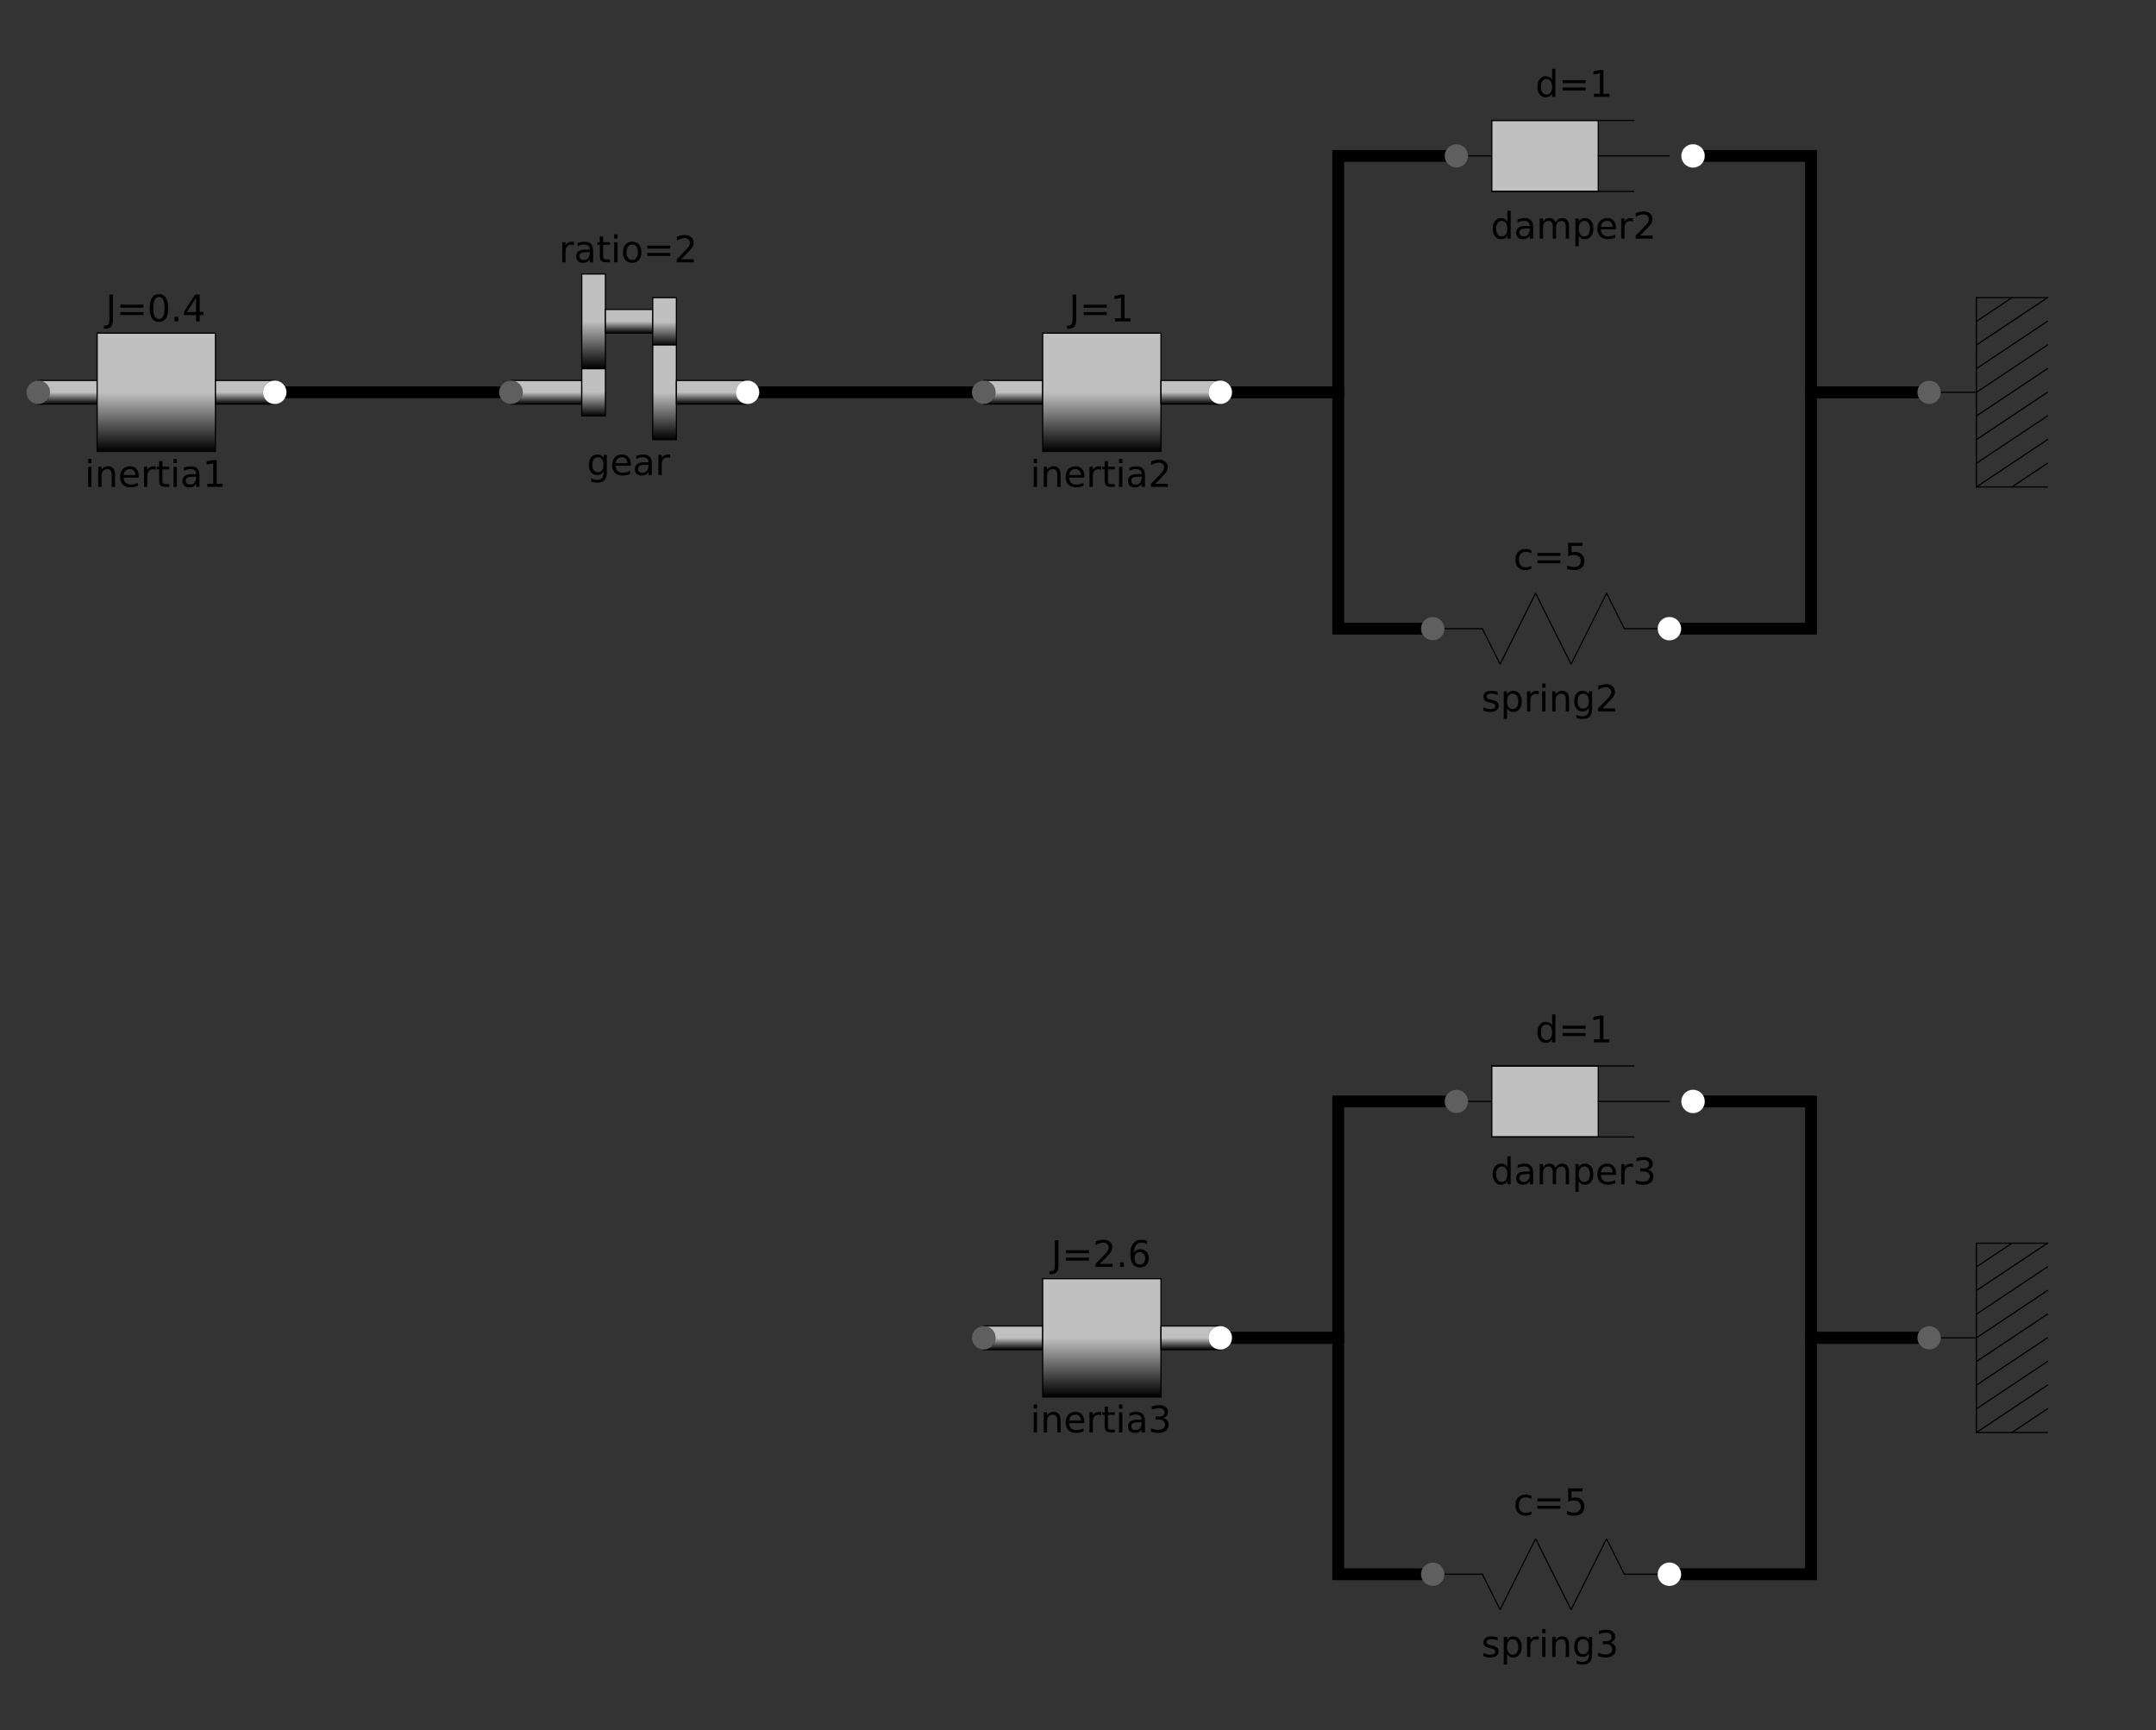 <?xml version="1.0" encoding="UTF-8"?>
<svg xmlns="http://www.w3.org/2000/svg" xmlns:xlink="http://www.w3.org/1999/xlink" width="821.952pt" height="659.583pt" viewBox="0 0 821.952 659.583" version="1.1">
<rect x="0" y="0" width="821.952" height="659.583" fill="#333333" stroke="none"/>
<defs>
<g>
<symbol overflow="visible" id="glyph0-0">
<path style="stroke:none;" d="M 0.703 2.469 L 0.703 -9.875 L 7.703 -9.875 L 7.703 2.469 Z M 1.484 1.703 L 6.922 1.703 L 6.922 -9.078 L 1.484 -9.078 Z M 1.484 1.703 "/>
</symbol>
<symbol overflow="visible" id="glyph0-1">
<path style="stroke:none;" d="M 6.359 -6.5 L 6.359 -10.641 L 7.609 -10.641 L 7.609 0 L 6.359 0 L 6.359 -1.156 C 6.098 -0.695 5.766 -0.352 5.359 -0.125 C 4.953 0.094 4.469 0.203 3.906 0.203 C 2.977 0.203 2.223 -0.164 1.641 -0.906 C 1.055 -1.645 0.766 -2.617 0.766 -3.828 C 0.766 -5.023 1.055 -5.992 1.641 -6.734 C 2.223 -7.473 2.977 -7.844 3.906 -7.844 C 4.469 -7.844 4.953 -7.727 5.359 -7.5 C 5.766 -7.281 6.098 -6.945 6.359 -6.5 Z M 2.078 -3.828 C 2.078 -2.898 2.266 -2.172 2.641 -1.641 C 3.023 -1.117 3.551 -0.859 4.219 -0.859 C 4.875 -0.859 5.395 -1.117 5.781 -1.641 C 6.164 -2.172 6.359 -2.898 6.359 -3.828 C 6.359 -4.742 6.164 -5.461 5.781 -5.984 C 5.395 -6.516 4.875 -6.781 4.219 -6.781 C 3.551 -6.781 3.023 -6.516 2.641 -5.984 C 2.266 -5.461 2.078 -4.742 2.078 -3.828 Z M 2.078 -3.828 "/>
</symbol>
<symbol overflow="visible" id="glyph0-2">
<path style="stroke:none;" d="M 4.797 -3.844 C 3.785 -3.844 3.082 -3.727 2.688 -3.5 C 2.289 -3.27 2.094 -2.875 2.094 -2.312 C 2.094 -1.863 2.238 -1.508 2.531 -1.25 C 2.832 -0.988 3.234 -0.859 3.734 -0.859 C 4.43 -0.859 4.988 -1.102 5.406 -1.594 C 5.832 -2.094 6.047 -2.75 6.047 -3.562 L 6.047 -3.844 Z M 7.312 -4.375 L 7.312 0 L 6.047 0 L 6.047 -1.156 C 5.766 -0.695 5.406 -0.352 4.969 -0.125 C 4.539 0.094 4.02 0.203 3.406 0.203 C 2.625 0.203 2 -0.016 1.531 -0.453 C 1.07 -0.898 0.844 -1.492 0.844 -2.234 C 0.844 -3.086 1.129 -3.734 1.703 -4.172 C 2.285 -4.609 3.145 -4.828 4.281 -4.828 L 6.047 -4.828 L 6.047 -4.953 C 6.047 -5.535 5.852 -5.984 5.469 -6.297 C 5.094 -6.617 4.562 -6.781 3.875 -6.781 C 3.438 -6.781 3.008 -6.723 2.594 -6.609 C 2.176 -6.504 1.781 -6.348 1.406 -6.141 L 1.406 -7.312 C 1.863 -7.488 2.305 -7.617 2.734 -7.703 C 3.172 -7.797 3.594 -7.844 4 -7.844 C 5.113 -7.844 5.941 -7.555 6.484 -6.984 C 7.035 -6.41 7.312 -5.539 7.312 -4.375 Z M 7.312 -4.375 "/>
</symbol>
<symbol overflow="visible" id="glyph0-3">
<path style="stroke:none;" d="M 7.281 -6.188 C 7.594 -6.75 7.969 -7.164 8.406 -7.438 C 8.844 -7.707 9.359 -7.844 9.953 -7.844 C 10.754 -7.844 11.367 -7.562 11.797 -7 C 12.234 -6.445 12.453 -5.656 12.453 -4.625 L 12.453 0 L 11.188 0 L 11.188 -4.578 C 11.188 -5.316 11.055 -5.863 10.797 -6.219 C 10.535 -6.57 10.141 -6.75 9.609 -6.75 C 8.953 -6.75 8.438 -6.531 8.062 -6.094 C 7.688 -5.664 7.5 -5.078 7.5 -4.328 L 7.5 0 L 6.234 0 L 6.234 -4.578 C 6.234 -5.316 6.102 -5.863 5.844 -6.219 C 5.582 -6.57 5.18 -6.75 4.641 -6.75 C 3.992 -6.75 3.477 -6.531 3.094 -6.094 C 2.719 -5.656 2.531 -5.066 2.531 -4.328 L 2.531 0 L 1.266 0 L 1.266 -7.656 L 2.531 -7.656 L 2.531 -6.469 C 2.82 -6.938 3.164 -7.281 3.562 -7.5 C 3.969 -7.727 4.445 -7.844 5 -7.844 C 5.551 -7.844 6.02 -7.703 6.406 -7.422 C 6.801 -7.141 7.094 -6.727 7.281 -6.188 Z M 7.281 -6.188 "/>
</symbol>
<symbol overflow="visible" id="glyph0-4">
<path style="stroke:none;" d="M 2.531 -1.156 L 2.531 2.906 L 1.266 2.906 L 1.266 -7.656 L 2.531 -7.656 L 2.531 -6.5 C 2.801 -6.945 3.133 -7.281 3.531 -7.5 C 3.938 -7.727 4.422 -7.844 4.984 -7.844 C 5.91 -7.844 6.664 -7.473 7.25 -6.734 C 7.832 -5.992 8.125 -5.023 8.125 -3.828 C 8.125 -2.617 7.832 -1.645 7.25 -0.906 C 6.664 -0.164 5.91 0.203 4.984 0.203 C 4.422 0.203 3.938 0.094 3.531 -0.125 C 3.133 -0.352 2.801 -0.695 2.531 -1.156 Z M 6.812 -3.828 C 6.812 -4.742 6.617 -5.461 6.234 -5.984 C 5.859 -6.516 5.336 -6.781 4.672 -6.781 C 4.004 -6.781 3.477 -6.516 3.094 -5.984 C 2.719 -5.461 2.531 -4.742 2.531 -3.828 C 2.531 -2.898 2.719 -2.172 3.094 -1.641 C 3.477 -1.117 4.004 -0.859 4.672 -0.859 C 5.336 -0.859 5.859 -1.117 6.234 -1.641 C 6.617 -2.172 6.812 -2.898 6.812 -3.828 Z M 6.812 -3.828 "/>
</symbol>
<symbol overflow="visible" id="glyph0-5">
<path style="stroke:none;" d="M 7.875 -4.141 L 7.875 -3.531 L 2.078 -3.531 C 2.141 -2.664 2.398 -2.004 2.859 -1.547 C 3.328 -1.098 3.977 -0.875 4.812 -0.875 C 5.301 -0.875 5.77 -0.93 6.219 -1.047 C 6.676 -1.16 7.129 -1.336 7.578 -1.578 L 7.578 -0.391 C 7.117 -0.203 6.648 -0.055 6.172 0.047 C 5.703 0.148 5.227 0.203 4.75 0.203 C 3.52 0.203 2.547 -0.148 1.828 -0.859 C 1.117 -1.578 0.766 -2.539 0.766 -3.75 C 0.766 -5.008 1.102 -6.004 1.781 -6.734 C 2.457 -7.473 3.375 -7.844 4.531 -7.844 C 5.562 -7.844 6.375 -7.508 6.969 -6.844 C 7.57 -6.188 7.875 -5.285 7.875 -4.141 Z M 6.609 -4.516 C 6.598 -5.203 6.406 -5.75 6.031 -6.156 C 5.656 -6.57 5.16 -6.781 4.547 -6.781 C 3.836 -6.781 3.27 -6.578 2.844 -6.172 C 2.426 -5.773 2.188 -5.219 2.125 -4.5 Z M 6.609 -4.516 "/>
</symbol>
<symbol overflow="visible" id="glyph0-6">
<path style="stroke:none;" d="M 5.75 -6.484 C 5.613 -6.566 5.461 -6.625 5.297 -6.656 C 5.129 -6.695 4.945 -6.719 4.75 -6.719 C 4.031 -6.719 3.477 -6.484 3.094 -6.016 C 2.719 -5.555 2.531 -4.895 2.531 -4.031 L 2.531 0 L 1.266 0 L 1.266 -7.656 L 2.531 -7.656 L 2.531 -6.469 C 2.801 -6.938 3.145 -7.281 3.562 -7.5 C 3.988 -7.727 4.504 -7.844 5.109 -7.844 C 5.203 -7.844 5.301 -7.836 5.406 -7.828 C 5.508 -7.816 5.625 -7.797 5.75 -7.766 Z M 5.75 -6.484 "/>
</symbol>
<symbol overflow="visible" id="glyph0-7">
<path style="stroke:none;" d="M 2.688 -1.156 L 7.5 -1.156 L 7.5 0 L 1.031 0 L 1.031 -1.156 C 1.551 -1.695 2.266 -2.426 3.172 -3.344 C 4.078 -4.258 4.645 -4.848 4.875 -5.109 C 5.312 -5.609 5.617 -6.031 5.797 -6.375 C 5.973 -6.719 6.062 -7.055 6.062 -7.391 C 6.062 -7.93 5.867 -8.375 5.484 -8.719 C 5.109 -9.062 4.613 -9.234 4 -9.234 C 3.57 -9.234 3.117 -9.156 2.641 -9 C 2.16 -8.852 1.645 -8.625 1.094 -8.312 L 1.094 -9.719 C 1.645 -9.938 2.16 -10.102 2.641 -10.219 C 3.129 -10.332 3.578 -10.391 3.984 -10.391 C 5.035 -10.391 5.875 -10.125 6.5 -9.594 C 7.133 -9.07 7.453 -8.367 7.453 -7.484 C 7.453 -7.055 7.375 -6.656 7.219 -6.281 C 7.062 -5.906 6.773 -5.461 6.359 -4.953 C 6.242 -4.828 5.879 -4.445 5.266 -3.812 C 4.66 -3.176 3.801 -2.289 2.688 -1.156 Z M 2.688 -1.156 "/>
</symbol>
<symbol overflow="visible" id="glyph0-8">
<path style="stroke:none;" d="M 1.484 -6.359 L 10.25 -6.359 L 10.25 -5.203 L 1.484 -5.203 Z M 1.484 -3.562 L 10.25 -3.562 L 10.25 -2.406 L 1.484 -2.406 Z M 1.484 -3.562 "/>
</symbol>
<symbol overflow="visible" id="glyph0-9">
<path style="stroke:none;" d="M 1.734 -1.156 L 4 -1.156 L 4 -8.953 L 1.531 -8.453 L 1.531 -9.719 L 3.984 -10.203 L 5.359 -10.203 L 5.359 -1.156 L 7.609 -1.156 L 7.609 0 L 1.734 0 Z M 1.734 -1.156 "/>
</symbol>
<symbol overflow="visible" id="glyph0-10">
<path style="stroke:none;" d="M 6.203 -7.438 L 6.203 -6.234 C 5.848 -6.422 5.477 -6.555 5.094 -6.641 C 4.707 -6.734 4.312 -6.781 3.906 -6.781 C 3.281 -6.781 2.812 -6.688 2.5 -6.5 C 2.188 -6.312 2.031 -6.023 2.031 -5.641 C 2.031 -5.348 2.141 -5.117 2.359 -4.953 C 2.586 -4.785 3.039 -4.629 3.719 -4.484 L 4.141 -4.375 C 5.035 -4.188 5.672 -3.914 6.047 -3.562 C 6.422 -3.219 6.609 -2.734 6.609 -2.109 C 6.609 -1.398 6.328 -0.836 5.766 -0.422 C 5.203 -0.004 4.43 0.203 3.453 0.203 C 3.035 0.203 2.602 0.16 2.156 0.078 C 1.719 -0.004 1.254 -0.125 0.766 -0.281 L 0.766 -1.578 C 1.223 -1.336 1.676 -1.156 2.125 -1.031 C 2.582 -0.914 3.031 -0.859 3.469 -0.859 C 4.062 -0.859 4.516 -0.957 4.828 -1.156 C 5.148 -1.363 5.312 -1.648 5.312 -2.016 C 5.312 -2.359 5.195 -2.617 4.969 -2.797 C 4.738 -2.984 4.234 -3.16 3.453 -3.328 L 3.016 -3.438 C 2.242 -3.594 1.68 -3.844 1.328 -4.188 C 0.984 -4.531 0.812 -4.992 0.812 -5.578 C 0.812 -6.305 1.066 -6.863 1.578 -7.25 C 2.086 -7.645 2.812 -7.844 3.75 -7.844 C 4.219 -7.844 4.656 -7.805 5.062 -7.734 C 5.477 -7.672 5.859 -7.57 6.203 -7.438 Z M 6.203 -7.438 "/>
</symbol>
<symbol overflow="visible" id="glyph0-11">
<path style="stroke:none;" d="M 1.312 -7.656 L 2.578 -7.656 L 2.578 0 L 1.312 0 Z M 1.312 -10.641 L 2.578 -10.641 L 2.578 -9.047 L 1.312 -9.047 Z M 1.312 -10.641 "/>
</symbol>
<symbol overflow="visible" id="glyph0-12">
<path style="stroke:none;" d="M 7.688 -4.625 L 7.688 0 L 6.422 0 L 6.422 -4.578 C 6.422 -5.305 6.281 -5.848 6 -6.203 C 5.719 -6.566 5.297 -6.75 4.734 -6.75 C 4.055 -6.75 3.52 -6.531 3.125 -6.094 C 2.727 -5.664 2.531 -5.078 2.531 -4.328 L 2.531 0 L 1.266 0 L 1.266 -7.656 L 2.531 -7.656 L 2.531 -6.469 C 2.832 -6.926 3.188 -7.27 3.594 -7.5 C 4.008 -7.727 4.484 -7.844 5.016 -7.844 C 5.891 -7.844 6.551 -7.566 7 -7.016 C 7.457 -6.473 7.688 -5.676 7.688 -4.625 Z M 7.688 -4.625 "/>
</symbol>
<symbol overflow="visible" id="glyph0-13">
<path style="stroke:none;" d="M 6.359 -3.922 C 6.359 -4.828 6.172 -5.531 5.797 -6.031 C 5.422 -6.531 4.895 -6.781 4.219 -6.781 C 3.539 -6.781 3.016 -6.531 2.641 -6.031 C 2.266 -5.531 2.078 -4.828 2.078 -3.922 C 2.078 -3.016 2.266 -2.305 2.641 -1.797 C 3.016 -1.297 3.539 -1.047 4.219 -1.047 C 4.895 -1.047 5.422 -1.297 5.797 -1.797 C 6.172 -2.305 6.359 -3.016 6.359 -3.922 Z M 7.609 -0.953 C 7.609 0.348 7.316 1.316 6.734 1.953 C 6.16 2.586 5.281 2.906 4.094 2.906 C 3.645 2.906 3.223 2.875 2.828 2.812 C 2.441 2.75 2.066 2.648 1.703 2.516 L 1.703 1.281 C 2.066 1.488 2.426 1.641 2.781 1.734 C 3.145 1.828 3.516 1.875 3.891 1.875 C 4.711 1.875 5.328 1.656 5.734 1.219 C 6.148 0.789 6.359 0.145 6.359 -0.719 L 6.359 -1.344 C 6.098 -0.895 5.766 -0.555 5.359 -0.328 C 4.953 -0.109 4.469 0 3.906 0 C 2.969 0 2.207 -0.352 1.625 -1.062 C 1.051 -1.781 0.766 -2.734 0.766 -3.922 C 0.766 -5.098 1.051 -6.047 1.625 -6.766 C 2.207 -7.484 2.969 -7.844 3.906 -7.844 C 4.469 -7.844 4.953 -7.727 5.359 -7.5 C 5.766 -7.281 6.098 -6.945 6.359 -6.5 L 6.359 -7.656 L 7.609 -7.656 Z M 7.609 -0.953 "/>
</symbol>
<symbol overflow="visible" id="glyph0-14">
<path style="stroke:none;" d="M 6.828 -7.359 L 6.828 -6.188 C 6.473 -6.383 6.113 -6.531 5.75 -6.625 C 5.395 -6.727 5.035 -6.781 4.672 -6.781 C 3.859 -6.781 3.223 -6.52 2.766 -6 C 2.316 -5.477 2.094 -4.754 2.094 -3.828 C 2.094 -2.891 2.316 -2.16 2.766 -1.641 C 3.223 -1.129 3.859 -0.875 4.672 -0.875 C 5.035 -0.875 5.395 -0.922 5.75 -1.016 C 6.113 -1.109 6.473 -1.254 6.828 -1.453 L 6.828 -0.297 C 6.473 -0.129 6.109 -0.004 5.734 0.078 C 5.359 0.16 4.961 0.203 4.547 0.203 C 3.391 0.203 2.469 -0.156 1.781 -0.875 C 1.102 -1.602 0.766 -2.586 0.766 -3.828 C 0.766 -5.066 1.109 -6.047 1.797 -6.766 C 2.484 -7.484 3.426 -7.844 4.625 -7.844 C 5.008 -7.844 5.383 -7.801 5.75 -7.719 C 6.125 -7.645 6.484 -7.523 6.828 -7.359 Z M 6.828 -7.359 "/>
</symbol>
<symbol overflow="visible" id="glyph0-15">
<path style="stroke:none;" d="M 1.516 -10.203 L 6.938 -10.203 L 6.938 -9.047 L 2.781 -9.047 L 2.781 -6.547 C 2.977 -6.609 3.176 -6.656 3.375 -6.688 C 3.57 -6.727 3.773 -6.75 3.984 -6.75 C 5.117 -6.75 6.02 -6.438 6.688 -5.812 C 7.352 -5.188 7.688 -4.344 7.688 -3.281 C 7.688 -2.176 7.344 -1.316 6.656 -0.703 C 5.977 -0.098 5.016 0.203 3.766 0.203 C 3.336 0.203 2.898 0.164 2.453 0.094 C 2.016 0.02 1.555 -0.086 1.078 -0.234 L 1.078 -1.625 C 1.492 -1.406 1.922 -1.238 2.359 -1.125 C 2.797 -1.02 3.254 -0.969 3.734 -0.969 C 4.523 -0.969 5.148 -1.172 5.609 -1.578 C 6.066 -1.992 6.297 -2.562 6.297 -3.281 C 6.297 -3.988 6.066 -4.547 5.609 -4.953 C 5.148 -5.367 4.523 -5.578 3.734 -5.578 C 3.367 -5.578 3 -5.535 2.625 -5.453 C 2.258 -5.379 1.891 -5.254 1.516 -5.078 Z M 1.516 -10.203 "/>
</symbol>
<symbol overflow="visible" id="glyph0-16">
<path style="stroke:none;" d="M 2.562 -9.828 L 2.562 -7.656 L 5.156 -7.656 L 5.156 -6.672 L 2.562 -6.672 L 2.562 -2.516 C 2.562 -1.898 2.645 -1.5 2.812 -1.312 C 2.988 -1.133 3.336 -1.047 3.859 -1.047 L 5.156 -1.047 L 5.156 0 L 3.859 0 C 2.891 0 2.219 -0.18 1.844 -0.547 C 1.477 -0.91 1.297 -1.566 1.297 -2.516 L 1.297 -6.672 L 0.375 -6.672 L 0.375 -7.656 L 1.297 -7.656 L 1.297 -9.828 Z M 2.562 -9.828 "/>
</symbol>
<symbol overflow="visible" id="glyph0-17">
<path style="stroke:none;" d="M 1.375 -10.203 L 2.75 -10.203 L 2.75 -0.719 C 2.75 0.52 2.516 1.414 2.047 1.969 C 1.586 2.52 0.836 2.797 -0.203 2.797 L -0.719 2.797 L -0.719 1.641 L -0.297 1.641 C 0.316 1.641 0.75 1.469 1 1.125 C 1.25 0.781 1.375 0.164 1.375 -0.719 Z M 1.375 -10.203 "/>
</symbol>
<symbol overflow="visible" id="glyph0-18">
<path style="stroke:none;" d="M 4.453 -9.297 C 3.742 -9.297 3.207 -8.945 2.844 -8.25 C 2.488 -7.551 2.312 -6.5 2.312 -5.094 C 2.312 -3.695 2.488 -2.645 2.844 -1.938 C 3.207 -1.238 3.742 -0.891 4.453 -0.891 C 5.172 -0.891 5.707 -1.238 6.062 -1.938 C 6.414 -2.645 6.594 -3.695 6.594 -5.094 C 6.594 -6.5 6.414 -7.551 6.062 -8.25 C 5.707 -8.945 5.172 -9.297 4.453 -9.297 Z M 4.453 -10.391 C 5.598 -10.391 6.473 -9.938 7.078 -9.031 C 7.68 -8.125 7.984 -6.812 7.984 -5.094 C 7.984 -3.375 7.68 -2.062 7.078 -1.156 C 6.473 -0.25 5.598 0.203 4.453 0.203 C 3.305 0.203 2.43 -0.25 1.828 -1.156 C 1.223 -2.062 0.922 -3.375 0.922 -5.094 C 0.922 -6.812 1.223 -8.125 1.828 -9.031 C 2.43 -9.938 3.305 -10.391 4.453 -10.391 Z M 4.453 -10.391 "/>
</symbol>
<symbol overflow="visible" id="glyph0-19">
<path style="stroke:none;" d="M 1.5 -1.734 L 2.938 -1.734 L 2.938 0 L 1.5 0 Z M 1.5 -1.734 "/>
</symbol>
<symbol overflow="visible" id="glyph0-20">
<path style="stroke:none;" d="M 5.297 -9 L 1.812 -3.562 L 5.297 -3.562 Z M 4.922 -10.203 L 6.672 -10.203 L 6.672 -3.562 L 8.125 -3.562 L 8.125 -2.406 L 6.672 -2.406 L 6.672 0 L 5.297 0 L 5.297 -2.406 L 0.688 -2.406 L 0.688 -3.734 Z M 4.922 -10.203 "/>
</symbol>
<symbol overflow="visible" id="glyph0-21">
<path style="stroke:none;" d="M 4.281 -6.781 C 3.613 -6.781 3.082 -6.516 2.688 -5.984 C 2.289 -5.461 2.094 -4.742 2.094 -3.828 C 2.094 -2.91 2.285 -2.188 2.672 -1.656 C 3.066 -1.133 3.602 -0.875 4.281 -0.875 C 4.957 -0.875 5.488 -1.133 5.875 -1.656 C 6.27 -2.188 6.469 -2.91 6.469 -3.828 C 6.469 -4.734 6.27 -5.453 5.875 -5.984 C 5.488 -6.516 4.957 -6.781 4.281 -6.781 Z M 4.281 -7.844 C 5.375 -7.844 6.234 -7.484 6.859 -6.766 C 7.484 -6.055 7.797 -5.078 7.797 -3.828 C 7.797 -2.566 7.484 -1.578 6.859 -0.859 C 6.234 -0.148 5.375 0.203 4.281 0.203 C 3.188 0.203 2.328 -0.148 1.703 -0.859 C 1.078 -1.578 0.766 -2.566 0.766 -3.828 C 0.766 -5.078 1.078 -6.055 1.703 -6.766 C 2.328 -7.484 3.188 -7.844 4.281 -7.844 Z M 4.281 -7.844 "/>
</symbol>
<symbol overflow="visible" id="glyph0-22">
<path style="stroke:none;" d="M 5.688 -5.5 C 6.344 -5.363 6.852 -5.07 7.219 -4.625 C 7.594 -4.176 7.781 -3.625 7.781 -2.969 C 7.781 -1.957 7.43 -1.176 6.734 -0.625 C 6.047 -0.07 5.066 0.203 3.797 0.203 C 3.367 0.203 2.926 0.156 2.469 0.062 C 2.02 -0.02 1.551 -0.145 1.062 -0.312 L 1.062 -1.641 C 1.445 -1.422 1.867 -1.254 2.328 -1.141 C 2.785 -1.023 3.258 -0.969 3.75 -0.969 C 4.613 -0.969 5.27 -1.133 5.719 -1.469 C 6.176 -1.812 6.406 -2.312 6.406 -2.969 C 6.406 -3.57 6.191 -4.039 5.766 -4.375 C 5.348 -4.719 4.766 -4.891 4.016 -4.891 L 2.828 -4.891 L 2.828 -6.016 L 4.078 -6.016 C 4.754 -6.016 5.27 -6.148 5.625 -6.422 C 5.988 -6.703 6.172 -7.098 6.172 -7.609 C 6.172 -8.129 5.984 -8.531 5.609 -8.812 C 5.242 -9.094 4.711 -9.234 4.016 -9.234 C 3.641 -9.234 3.234 -9.191 2.797 -9.109 C 2.367 -9.023 1.895 -8.895 1.375 -8.719 L 1.375 -9.953 C 1.895 -10.098 2.383 -10.207 2.844 -10.281 C 3.301 -10.352 3.734 -10.391 4.141 -10.391 C 5.191 -10.391 6.02 -10.148 6.625 -9.672 C 7.238 -9.203 7.547 -8.562 7.547 -7.75 C 7.547 -7.176 7.383 -6.695 7.062 -6.312 C 6.738 -5.926 6.281 -5.656 5.688 -5.5 Z M 5.688 -5.5 "/>
</symbol>
<symbol overflow="visible" id="glyph0-23">
<path style="stroke:none;" d="M 4.625 -5.656 C 4 -5.656 3.504 -5.441 3.141 -5.016 C 2.785 -4.586 2.609 -4.008 2.609 -3.281 C 2.609 -2.539 2.785 -1.957 3.141 -1.531 C 3.504 -1.102 4 -0.891 4.625 -0.891 C 5.238 -0.891 5.727 -1.102 6.094 -1.531 C 6.457 -1.957 6.641 -2.539 6.641 -3.281 C 6.641 -4.008 6.457 -4.586 6.094 -5.016 C 5.727 -5.441 5.238 -5.656 4.625 -5.656 Z M 7.359 -9.984 L 7.359 -8.719 C 7.016 -8.883 6.664 -9.008 6.312 -9.094 C 5.957 -9.188 5.609 -9.234 5.266 -9.234 C 4.348 -9.234 3.648 -8.926 3.172 -8.312 C 2.691 -7.695 2.422 -6.766 2.359 -5.516 C 2.617 -5.91 2.953 -6.211 3.359 -6.422 C 3.766 -6.641 4.211 -6.75 4.703 -6.75 C 5.723 -6.75 6.531 -6.438 7.125 -5.812 C 7.727 -5.188 8.031 -4.344 8.031 -3.281 C 8.031 -2.227 7.719 -1.383 7.094 -0.75 C 6.477 -0.113 5.656 0.203 4.625 0.203 C 3.438 0.203 2.531 -0.25 1.906 -1.156 C 1.289 -2.062 0.984 -3.375 0.984 -5.094 C 0.984 -6.707 1.363 -7.992 2.125 -8.953 C 2.895 -9.91 3.922 -10.391 5.203 -10.391 C 5.555 -10.391 5.906 -10.352 6.25 -10.281 C 6.602 -10.219 6.973 -10.117 7.359 -9.984 Z M 7.359 -9.984 "/>
</symbol>
</g>
<linearGradient id="linear0" gradientUnits="userSpaceOnUse" x1="-75" y1="0" x2="-75" y2="-10" >
<stop offset="0" style="stop-color:rgb(75.294%,75.294%,75.294%);stop-opacity:1;"/>
<stop offset="1" style="stop-color:rgb(0%,0%,0%);stop-opacity:1;"/>
</linearGradient>
<linearGradient id="linear1" gradientUnits="userSpaceOnUse" x1="0" y1="0" x2="0" y2="-50" >
<stop offset="0" style="stop-color:rgb(75.294%,75.294%,75.294%);stop-opacity:1;"/>
<stop offset="1" style="stop-color:rgb(0%,0%,0%);stop-opacity:1;"/>
</linearGradient>
<linearGradient id="linear2" gradientUnits="userSpaceOnUse" x1="75" y1="0" x2="75" y2="-10" >
<stop offset="0" style="stop-color:rgb(75.294%,75.294%,75.294%);stop-opacity:1;"/>
<stop offset="1" style="stop-color:rgb(0%,0%,0%);stop-opacity:1;"/>
</linearGradient>
<linearGradient id="linear3" gradientUnits="userSpaceOnUse" x1="-75" y1="0" x2="-75" y2="-10" >
<stop offset="0" style="stop-color:rgb(75.294%,75.294%,75.294%);stop-opacity:1;"/>
<stop offset="1" style="stop-color:rgb(0%,0%,0%);stop-opacity:1;"/>
</linearGradient>
<linearGradient id="linear4" gradientUnits="userSpaceOnUse" x1="0" y1="0" x2="0" y2="-50" >
<stop offset="0" style="stop-color:rgb(75.294%,75.294%,75.294%);stop-opacity:1;"/>
<stop offset="1" style="stop-color:rgb(0%,0%,0%);stop-opacity:1;"/>
</linearGradient>
<linearGradient id="linear5" gradientUnits="userSpaceOnUse" x1="75" y1="0" x2="75" y2="-10" >
<stop offset="0" style="stop-color:rgb(75.294%,75.294%,75.294%);stop-opacity:1;"/>
<stop offset="1" style="stop-color:rgb(0%,0%,0%);stop-opacity:1;"/>
</linearGradient>
<linearGradient id="linear6" gradientUnits="userSpaceOnUse" x1="-70" y1="0" x2="-70" y2="-10" >
<stop offset="0" style="stop-color:rgb(75.294%,75.294%,75.294%);stop-opacity:1;"/>
<stop offset="1" style="stop-color:rgb(0%,0%,0%);stop-opacity:1;"/>
</linearGradient>
<linearGradient id="linear7" gradientUnits="userSpaceOnUse" x1="-30" y1="0" x2="-30" y2="-20" >
<stop offset="0" style="stop-color:rgb(75.294%,75.294%,75.294%);stop-opacity:1;"/>
<stop offset="1" style="stop-color:rgb(0%,0%,0%);stop-opacity:1;"/>
</linearGradient>
<linearGradient id="linear8" gradientUnits="userSpaceOnUse" x1="-30" y1="60" x2="-30" y2="20" >
<stop offset="0" style="stop-color:rgb(75.294%,75.294%,75.294%);stop-opacity:1;"/>
<stop offset="1" style="stop-color:rgb(0%,0%,0%);stop-opacity:1;"/>
</linearGradient>
<linearGradient id="linear9" gradientUnits="userSpaceOnUse" x1="0" y1="60" x2="0" y2="50" >
<stop offset="0" style="stop-color:rgb(75.294%,75.294%,75.294%);stop-opacity:1;"/>
<stop offset="1" style="stop-color:rgb(0%,0%,0%);stop-opacity:1;"/>
</linearGradient>
<linearGradient id="linear10" gradientUnits="userSpaceOnUse" x1="30" y1="59.5" x2="30" y2="39" >
<stop offset="0" style="stop-color:rgb(75.294%,75.294%,75.294%);stop-opacity:1;"/>
<stop offset="1" style="stop-color:rgb(0%,0%,0%);stop-opacity:1;"/>
</linearGradient>
<linearGradient id="linear11" gradientUnits="userSpaceOnUse" x1="30" y1="0" x2="30" y2="-40" >
<stop offset="0" style="stop-color:rgb(75.294%,75.294%,75.294%);stop-opacity:1;"/>
<stop offset="1" style="stop-color:rgb(0%,0%,0%);stop-opacity:1;"/>
</linearGradient>
<linearGradient id="linear12" gradientUnits="userSpaceOnUse" x1="70" y1="0" x2="70" y2="-10" >
<stop offset="0" style="stop-color:rgb(75.294%,75.294%,75.294%);stop-opacity:1;"/>
<stop offset="1" style="stop-color:rgb(0%,0%,0%);stop-opacity:1;"/>
</linearGradient>
<linearGradient id="linear13" gradientUnits="userSpaceOnUse" x1="-75" y1="0" x2="-75" y2="-10" >
<stop offset="0" style="stop-color:rgb(75.294%,75.294%,75.294%);stop-opacity:1;"/>
<stop offset="1" style="stop-color:rgb(0%,0%,0%);stop-opacity:1;"/>
</linearGradient>
<linearGradient id="linear14" gradientUnits="userSpaceOnUse" x1="0" y1="0" x2="0" y2="-50" >
<stop offset="0" style="stop-color:rgb(75.294%,75.294%,75.294%);stop-opacity:1;"/>
<stop offset="1" style="stop-color:rgb(0%,0%,0%);stop-opacity:1;"/>
</linearGradient>
<linearGradient id="linear15" gradientUnits="userSpaceOnUse" x1="75" y1="0" x2="75" y2="-10" >
<stop offset="0" style="stop-color:rgb(75.294%,75.294%,75.294%);stop-opacity:1;"/>
<stop offset="1" style="stop-color:rgb(0%,0%,0%);stop-opacity:1;"/>
</linearGradient>
</defs>
<g id="surface1">
<path style="fill:none;stroke-width:1;stroke-linecap:square;stroke-linejoin:miter;stroke:rgb(0%,0%,0%);stroke-opacity:1;stroke-miterlimit:2;" d="M 70 40 L 60 40 L 60 60 L 50 60 " transform="matrix(4.506,0,0,-4.506,420.064,329.792)"/>
<path style="fill:none;stroke-width:1;stroke-linecap:square;stroke-linejoin:miter;stroke:rgb(0%,0%,0%);stroke-opacity:1;stroke-miterlimit:2;" d="M 70 40 L 60 40 L 60 20 L 48 20 " transform="matrix(4.506,0,0,-4.506,420.064,329.792)"/>
<path style="fill:none;stroke-width:1;stroke-linecap:square;stroke-linejoin:miter;stroke:rgb(0%,0%,0%);stroke-opacity:1;stroke-miterlimit:2;" d="M 30 60 L 20 60 L 20 40 L 10 40 " transform="matrix(4.506,0,0,-4.506,420.064,329.792)"/>
<path style="fill:none;stroke-width:1;stroke-linecap:square;stroke-linejoin:miter;stroke:rgb(0%,0%,0%);stroke-opacity:1;stroke-miterlimit:2;" d="M 28 20 L 20 20 L 20 40 L 10 40 " transform="matrix(4.506,0,0,-4.506,420.064,329.792)"/>
<path style="fill:none;stroke-width:1;stroke-linecap:square;stroke-linejoin:miter;stroke:rgb(0%,0%,0%);stroke-opacity:1;stroke-miterlimit:2;" d="M -30 40 L -10 40 " transform="matrix(4.506,0,0,-4.506,420.064,329.792)"/>
<path style="fill:none;stroke-width:1;stroke-linecap:square;stroke-linejoin:miter;stroke:rgb(0%,0%,0%);stroke-opacity:1;stroke-miterlimit:2;" d="M -50 40 L -70 40 " transform="matrix(4.506,0,0,-4.506,420.064,329.792)"/>
<path style="fill:none;stroke-width:1;stroke-linecap:square;stroke-linejoin:miter;stroke:rgb(0%,0%,0%);stroke-opacity:1;stroke-miterlimit:2;" d="M 70 -40 L 60 -40 L 60 -20 L 50 -20 " transform="matrix(4.506,0,0,-4.506,420.064,329.792)"/>
<path style="fill:none;stroke-width:1;stroke-linecap:square;stroke-linejoin:miter;stroke:rgb(0%,0%,0%);stroke-opacity:1;stroke-miterlimit:2;" d="M 70 -40 L 60 -40 L 60 -60 L 48 -60 " transform="matrix(4.506,0,0,-4.506,420.064,329.792)"/>
<path style="fill:none;stroke-width:1;stroke-linecap:square;stroke-linejoin:miter;stroke:rgb(0%,0%,0%);stroke-opacity:1;stroke-miterlimit:2;" d="M 30 -20 L 20 -20 L 20 -40 L 10 -40 " transform="matrix(4.506,0,0,-4.506,420.064,329.792)"/>
<path style="fill:none;stroke-width:1;stroke-linecap:square;stroke-linejoin:miter;stroke:rgb(0%,0%,0%);stroke-opacity:1;stroke-miterlimit:2;" d="M 28 -60 L 20 -60 L 20 -40 L 10 -40 " transform="matrix(4.506,0,0,-4.506,420.064,329.792)"/>
<path style="fill:none;stroke-width:1;stroke-linecap:square;stroke-linejoin:miter;stroke:rgb(0%,0%,0%);stroke-opacity:1;stroke-miterlimit:2;" d="M -79.999 20.003 L 79.997 20.003 " transform="matrix(0,-0.451,-0.451,0,762.517,149.554)"/>
<path style="fill:none;stroke-width:1;stroke-linecap:square;stroke-linejoin:miter;stroke:rgb(0%,0%,0%);stroke-opacity:1;stroke-miterlimit:2;" d="M -79.999 20.003 L -40 -39.996 " transform="matrix(0,-0.451,-0.451,0,762.517,149.554)"/>
<path style="fill:none;stroke-width:1;stroke-linecap:square;stroke-linejoin:miter;stroke:rgb(0%,0%,0%);stroke-opacity:1;stroke-miterlimit:2;" d="M -60 20.003 L -20.001 -39.996 " transform="matrix(0,-0.451,-0.451,0,762.517,149.554)"/>
<path style="fill:none;stroke-width:1;stroke-linecap:square;stroke-linejoin:miter;stroke:rgb(0%,0%,0%);stroke-opacity:1;stroke-miterlimit:2;" d="M -40 20.003 L -0.001 -39.996 " transform="matrix(0,-0.451,-0.451,0,762.517,149.554)"/>
<path style="fill:none;stroke-width:1;stroke-linecap:square;stroke-linejoin:miter;stroke:rgb(0%,0%,0%);stroke-opacity:1;stroke-miterlimit:2;" d="M -20.001 20.003 L 19.999 -39.996 " transform="matrix(0,-0.451,-0.451,0,762.517,149.554)"/>
<path style="fill:none;stroke-width:1;stroke-linecap:square;stroke-linejoin:miter;stroke:rgb(0%,0%,0%);stroke-opacity:1;stroke-miterlimit:2;" d="M -0.001 20.003 L 39.998 -39.996 " transform="matrix(0,-0.451,-0.451,0,762.517,149.554)"/>
<path style="fill:none;stroke-width:1;stroke-linecap:square;stroke-linejoin:miter;stroke:rgb(0%,0%,0%);stroke-opacity:1;stroke-miterlimit:2;" d="M 19.999 20.003 L 59.998 -39.996 " transform="matrix(0,-0.451,-0.451,0,762.517,149.554)"/>
<path style="fill:none;stroke-width:1;stroke-linecap:square;stroke-linejoin:miter;stroke:rgb(0%,0%,0%);stroke-opacity:1;stroke-miterlimit:2;" d="M 39.998 20.003 L 79.997 -39.996 " transform="matrix(0,-0.451,-0.451,0,762.517,149.554)"/>
<path style="fill:none;stroke-width:1;stroke-linecap:square;stroke-linejoin:miter;stroke:rgb(0%,0%,0%);stroke-opacity:1;stroke-miterlimit:2;" d="M 59.998 20.003 L 79.997 -10.001 " transform="matrix(0,-0.451,-0.451,0,762.517,149.554)"/>
<path style="fill:none;stroke-width:1;stroke-linecap:square;stroke-linejoin:miter;stroke:rgb(0%,0%,0%);stroke-opacity:1;stroke-miterlimit:2;" d="M -79.999 -10.001 L -60 -39.996 " transform="matrix(0,-0.451,-0.451,0,762.517,149.554)"/>
<path style="fill:none;stroke-width:1;stroke-linecap:square;stroke-linejoin:miter;stroke:rgb(0%,0%,0%);stroke-opacity:1;stroke-miterlimit:2;" d="M -79.999 20.003 L -79.999 -39.996 " transform="matrix(0,-0.451,-0.451,0,762.517,149.554)"/>
<path style="fill:none;stroke-width:1;stroke-linecap:square;stroke-linejoin:miter;stroke:rgb(0%,0%,0%);stroke-opacity:1;stroke-miterlimit:2;" d="M 79.997 20.003 L 79.997 -39.996 " transform="matrix(0,-0.451,-0.451,0,762.517,149.554)"/>
<path style="fill:none;stroke-width:1;stroke-linecap:square;stroke-linejoin:miter;stroke:rgb(0%,0%,0%);stroke-opacity:1;stroke-miterlimit:2;" d="M -0.001 60.002 L -0.001 20.003 " transform="matrix(0,-0.451,-0.451,0,762.517,149.554)"/>
<path style="fill-rule:evenodd;fill:rgb(37.255%,37.255%,37.255%);fill-opacity:1;stroke-width:1;stroke-linecap:square;stroke-linejoin:miter;stroke:rgb(0%,0%,0%);stroke-opacity:1;stroke-miterlimit:2;" d="M 100.032 -0.007 C 100.032 55.215 55.213 100.034 -0.01 100.034 C -55.232 100.034 -99.964 55.215 -99.964 -0.007 C -99.964 -55.23 -55.232 -99.962 -0.01 -99.962 C 55.213 -99.962 100.032 -55.23 100.032 -0.007 " transform="matrix(0,-0.045,0.045,0,735.481,149.554)"/>
<path style="fill:none;stroke-width:1;stroke-linecap:square;stroke-linejoin:miter;stroke:rgb(0%,0%,0%);stroke-opacity:1;stroke-miterlimit:2;" d="M -100.001 0.002 L -69.997 0.002 " transform="matrix(0.451,0,0,-0.451,600.302,59.435)"/>
<path style="fill-rule:evenodd;fill:rgb(75.294%,75.294%,75.294%);fill-opacity:1;stroke-width:1;stroke-linecap:square;stroke-linejoin:miter;stroke:rgb(0%,0%,0%);stroke-opacity:1;stroke-miterlimit:2;" d="M -69.997 -30.002 L 19.997 -30.002 L 19.997 29.997 L -69.997 29.997 L -69.997 -30.002 " transform="matrix(0.451,0,0,-0.451,600.302,59.435)"/>
<path style="fill:none;stroke-width:1;stroke-linecap:square;stroke-linejoin:miter;stroke:rgb(0%,0%,0%);stroke-opacity:1;stroke-miterlimit:2;" d="M -69.997 29.997 L 50.001 29.997 " transform="matrix(0.451,0,0,-0.451,600.302,59.435)"/>
<path style="fill:none;stroke-width:1;stroke-linecap:square;stroke-linejoin:miter;stroke:rgb(0%,0%,0%);stroke-opacity:1;stroke-miterlimit:2;" d="M 19.997 0.002 L 79.996 0.002 " transform="matrix(0.451,0,0,-0.451,600.302,59.435)"/>
<path style="fill:none;stroke-width:1;stroke-linecap:square;stroke-linejoin:miter;stroke:rgb(0%,0%,0%);stroke-opacity:1;stroke-miterlimit:2;" d="M -69.997 -30.002 L 50.001 -30.002 " transform="matrix(0.451,0,0,-0.451,600.302,59.435)"/>
<g style="fill:rgb(0%,0%,0%);fill-opacity:1;">
  <use xlink:href="#glyph0-1" x="568.309" y="90.977"/>
  <use xlink:href="#glyph0-2" x="577.175" y="90.977"/>
  <use xlink:href="#glyph0-3" x="585.735" y="90.977"/>
  <use xlink:href="#glyph0-4" x="599.342" y="90.977"/>
  <use xlink:href="#glyph0-5" x="608.209" y="90.977"/>
  <use xlink:href="#glyph0-6" x="616.803" y="90.977"/>
  <use xlink:href="#glyph0-7" x="622.546" y="90.977"/>
</g>
<g style="fill:rgb(0%,0%,0%);fill-opacity:1;">
  <use xlink:href="#glyph0-1" x="585.367" y="36.903"/>
  <use xlink:href="#glyph0-8" x="594.234" y="36.903"/>
  <use xlink:href="#glyph0-9" x="605.938" y="36.903"/>
</g>
<path style="fill-rule:evenodd;fill:rgb(37.255%,37.255%,37.255%);fill-opacity:1;stroke-width:1;stroke-linecap:square;stroke-linejoin:miter;stroke:rgb(0%,0%,0%);stroke-opacity:1;stroke-miterlimit:2;" d="M 100.018 -0.022 C 100.018 55.2 55.199 100.019 -0.023 100.019 C -55.245 100.019 -99.977 55.2 -99.977 -0.022 C -99.977 -55.244 -55.245 -99.977 -0.023 -99.977 C 55.199 -99.977 100.018 -55.244 100.018 -0.022 " transform="matrix(0.045,0,0,0.045,555.243,59.435)"/>
<path style="fill-rule:evenodd;fill:rgb(100%,100%,100%);fill-opacity:1;stroke-width:1;stroke-linecap:square;stroke-linejoin:miter;stroke:rgb(0%,0%,0%);stroke-opacity:1;stroke-miterlimit:2;" d="M 101.977 -0.022 C 101.977 55.2 57.244 100.019 2.022 100.019 C -53.2 100.019 -98.019 55.2 -98.019 -0.022 C -98.019 -55.244 -53.2 -99.977 2.022 -99.977 C 57.244 -99.977 101.977 -55.244 101.977 -0.022 " transform="matrix(0.045,0,0,0.045,645.362,59.435)"/>
<path style="fill:none;stroke-width:1;stroke-linecap:square;stroke-linejoin:miter;stroke:rgb(0%,0%,0%);stroke-opacity:1;stroke-miterlimit:2;" d="M -100.002 0.003 L -58 0.003 L -43.002 -30.001 L -12.999 29.998 L 16.996 -30.001 L 47 29.998 L 61.998 0.003 L 100.003 0.003 " transform="matrix(0.451,0,0,-0.451,591.291,239.673)"/>
<g style="fill:rgb(0%,0%,0%);fill-opacity:1;">
  <use xlink:href="#glyph0-10" x="564.742" y="271.215"/>
  <use xlink:href="#glyph0-4" x="572.02" y="271.215"/>
  <use xlink:href="#glyph0-6" x="580.887" y="271.215"/>
  <use xlink:href="#glyph0-11" x="586.629" y="271.215"/>
  <use xlink:href="#glyph0-12" x="590.511" y="271.215"/>
  <use xlink:href="#glyph0-13" x="599.364" y="271.215"/>
  <use xlink:href="#glyph0-7" x="608.23" y="271.215"/>
</g>
<g style="fill:rgb(0%,0%,0%);fill-opacity:1;">
  <use xlink:href="#glyph0-14" x="576.965" y="217.145"/>
  <use xlink:href="#glyph0-8" x="584.645" y="217.145"/>
  <use xlink:href="#glyph0-15" x="596.349" y="217.145"/>
</g>
<path style="fill-rule:evenodd;fill:rgb(37.255%,37.255%,37.255%);fill-opacity:1;stroke-width:1;stroke-linecap:square;stroke-linejoin:miter;stroke:rgb(0%,0%,0%);stroke-opacity:1;stroke-miterlimit:2;" d="M 100.036 -0.026 C 100.036 55.196 55.217 100.015 -0.005 100.015 C -55.227 100.015 -99.96 55.196 -99.96 -0.026 C -99.96 -55.248 -55.227 -99.981 -0.005 -99.981 C 55.217 -99.981 100.036 -55.248 100.036 -0.026 " transform="matrix(0.045,0,0,0.045,546.231,239.673)"/>
<path style="fill-rule:evenodd;fill:rgb(100%,100%,100%);fill-opacity:1;stroke-width:1;stroke-linecap:square;stroke-linejoin:miter;stroke:rgb(0%,0%,0%);stroke-opacity:1;stroke-miterlimit:2;" d="M 101.966 -0.026 C 101.966 55.196 57.234 100.015 2.012 100.015 C -53.21 100.015 -98.029 55.196 -98.029 -0.026 C -98.029 -55.248 -53.21 -99.981 2.012 -99.981 C 57.234 -99.981 101.966 -55.248 101.966 -0.026 " transform="matrix(0.045,0,0,0.045,636.351,239.673)"/>
<path style="fill-rule:evenodd;fill:url(#linear0);stroke-width:1;stroke-linecap:square;stroke-linejoin:miter;stroke:rgb(0%,0%,0%);stroke-opacity:1;stroke-miterlimit:2;" d="M -100.002 -9.996 L -49.999 -9.996 L -49.999 10.003 L -100.002 10.003 L -100.002 -9.996 " transform="matrix(0.451,0,0,-0.451,420.064,149.554)"/>
<path style="fill-rule:evenodd;fill:url(#linear1);stroke-width:1;stroke-linecap:square;stroke-linejoin:miter;stroke:rgb(0%,0%,0%);stroke-opacity:1;stroke-miterlimit:2;" d="M -49.999 -50.004 L 49.999 -50.004 L 49.999 50.002 L -49.999 50.002 L -49.999 -50.004 " transform="matrix(0.451,0,0,-0.451,420.064,149.554)"/>
<path style="fill-rule:evenodd;fill:url(#linear2);stroke-width:1;stroke-linecap:square;stroke-linejoin:miter;stroke:rgb(0%,0%,0%);stroke-opacity:1;stroke-miterlimit:2;" d="M 49.999 -9.996 L 100.002 -9.996 L 100.002 10.003 L 49.999 10.003 L 49.999 -9.996 " transform="matrix(0.451,0,0,-0.451,420.064,149.554)"/>
<g style="fill:rgb(0%,0%,0%);fill-opacity:1;">
  <use xlink:href="#glyph0-11" x="392.77" y="185.602"/>
  <use xlink:href="#glyph0-12" x="396.651" y="185.602"/>
  <use xlink:href="#glyph0-5" x="405.504" y="185.602"/>
  <use xlink:href="#glyph0-6" x="414.098" y="185.602"/>
  <use xlink:href="#glyph0-16" x="419.84" y="185.602"/>
  <use xlink:href="#glyph0-11" x="425.317" y="185.602"/>
  <use xlink:href="#glyph0-2" x="429.198" y="185.602"/>
  <use xlink:href="#glyph0-7" x="437.758" y="185.602"/>
</g>
<g style="fill:rgb(0%,0%,0%);fill-opacity:1;">
  <use xlink:href="#glyph0-17" x="407.539" y="122.516"/>
  <use xlink:href="#glyph0-8" x="411.659" y="122.516"/>
  <use xlink:href="#glyph0-9" x="423.363" y="122.516"/>
</g>
<path style="fill-rule:evenodd;fill:rgb(37.255%,37.255%,37.255%);fill-opacity:1;stroke-width:1;stroke-linecap:square;stroke-linejoin:miter;stroke:rgb(0%,0%,0%);stroke-opacity:1;stroke-miterlimit:2;" d="M 100.031 0.01 C 100.031 55.232 55.212 99.964 -0.01 99.964 C -55.232 99.964 -99.965 55.232 -99.965 0.01 C -99.965 -55.213 -55.232 -100.032 -0.01 -100.032 C 55.212 -100.032 100.031 -55.213 100.031 0.01 " transform="matrix(0.045,0,0,0.045,375.004,149.554)"/>
<path style="fill-rule:evenodd;fill:rgb(100%,100%,100%);fill-opacity:1;stroke-width:1;stroke-linecap:square;stroke-linejoin:miter;stroke:rgb(0%,0%,0%);stroke-opacity:1;stroke-miterlimit:2;" d="M 101.961 0.01 C 101.961 55.232 57.229 99.964 2.007 99.964 C -53.215 99.964 -98.035 55.232 -98.035 0.01 C -98.035 -55.213 -53.215 -100.032 2.007 -100.032 C 57.229 -100.032 101.961 -55.213 101.961 0.01 " transform="matrix(0.045,0,0,0.045,465.124,149.554)"/>
<path style="fill-rule:evenodd;fill:url(#linear3);stroke-width:1;stroke-linecap:square;stroke-linejoin:miter;stroke:rgb(0%,0%,0%);stroke-opacity:1;stroke-miterlimit:2;" d="M -100.002 -9.996 L -49.999 -9.996 L -49.999 10.003 L -100.002 10.003 L -100.002 -9.996 " transform="matrix(0.451,0,0,-0.451,59.588,149.554)"/>
<path style="fill-rule:evenodd;fill:url(#linear4);stroke-width:1;stroke-linecap:square;stroke-linejoin:miter;stroke:rgb(0%,0%,0%);stroke-opacity:1;stroke-miterlimit:2;" d="M -49.999 -50.004 L 49.999 -50.004 L 49.999 50.002 L -49.999 50.002 L -49.999 -50.004 " transform="matrix(0.451,0,0,-0.451,59.588,149.554)"/>
<path style="fill-rule:evenodd;fill:url(#linear5);stroke-width:1;stroke-linecap:square;stroke-linejoin:miter;stroke:rgb(0%,0%,0%);stroke-opacity:1;stroke-miterlimit:2;" d="M 49.999 -9.996 L 100.002 -9.996 L 100.002 10.003 L 49.999 10.003 L 49.999 -9.996 " transform="matrix(0.451,0,0,-0.451,59.588,149.554)"/>
<g style="fill:rgb(0%,0%,0%);fill-opacity:1;">
  <use xlink:href="#glyph0-11" x="32.293" y="185.602"/>
  <use xlink:href="#glyph0-12" x="36.174" y="185.602"/>
  <use xlink:href="#glyph0-5" x="45.027" y="185.602"/>
  <use xlink:href="#glyph0-6" x="53.621" y="185.602"/>
  <use xlink:href="#glyph0-16" x="59.364" y="185.602"/>
  <use xlink:href="#glyph0-11" x="64.841" y="185.602"/>
  <use xlink:href="#glyph0-2" x="68.722" y="185.602"/>
  <use xlink:href="#glyph0-9" x="77.282" y="185.602"/>
</g>
<g style="fill:rgb(0%,0%,0%);fill-opacity:1;">
  <use xlink:href="#glyph0-17" x="40.312" y="122.516"/>
  <use xlink:href="#glyph0-8" x="44.432" y="122.516"/>
  <use xlink:href="#glyph0-18" x="56.136" y="122.516"/>
  <use xlink:href="#glyph0-19" x="65.023" y="122.516"/>
  <use xlink:href="#glyph0-20" x="69.463" y="122.516"/>
</g>
<path style="fill-rule:evenodd;fill:rgb(37.255%,37.255%,37.255%);fill-opacity:1;stroke-width:1;stroke-linecap:square;stroke-linejoin:miter;stroke:rgb(0%,0%,0%);stroke-opacity:1;stroke-miterlimit:2;" d="M 100.016 0.01 C 100.016 55.232 55.197 99.964 -0.025 99.964 C -55.247 99.964 -99.98 55.232 -99.98 0.01 C -99.98 -55.213 -55.247 -100.032 -0.025 -100.032 C 55.197 -100.032 100.016 -55.213 100.016 0.01 " transform="matrix(0.045,0,0,0.045,14.528,149.554)"/>
<path style="fill-rule:evenodd;fill:rgb(100%,100%,100%);fill-opacity:1;stroke-width:1;stroke-linecap:square;stroke-linejoin:miter;stroke:rgb(0%,0%,0%);stroke-opacity:1;stroke-miterlimit:2;" d="M 101.967 0.01 C 101.967 55.232 57.234 99.964 2.012 99.964 C -53.21 99.964 -98.029 55.232 -98.029 0.01 C -98.029 -55.213 -53.21 -100.032 2.012 -100.032 C 57.234 -100.032 101.967 -55.213 101.967 0.01 " transform="matrix(0.045,0,0,0.045,104.648,149.554)"/>
<path style="fill-rule:evenodd;fill:url(#linear6);stroke-width:1;stroke-linecap:square;stroke-linejoin:miter;stroke:rgb(0%,0%,0%);stroke-opacity:1;stroke-miterlimit:2;" d="M -100.004 -9.996 L -39.996 -9.996 L -39.996 10.003 L -100.004 10.003 L -100.004 -9.996 " transform="matrix(0.451,0,0,-0.451,239.827,149.554)"/>
<path style="fill-rule:evenodd;fill:url(#linear7);stroke-width:1;stroke-linecap:square;stroke-linejoin:miter;stroke:rgb(0%,0%,0%);stroke-opacity:1;stroke-miterlimit:2;" d="M -39.996 -20.001 L -19.997 -20.001 L -19.997 19.999 L -39.996 19.999 L -39.996 -20.001 " transform="matrix(0.451,0,0,-0.451,239.827,149.554)"/>
<path style="fill-rule:evenodd;fill:url(#linear8);stroke-width:1;stroke-linecap:square;stroke-linejoin:miter;stroke:rgb(0%,0%,0%);stroke-opacity:1;stroke-miterlimit:2;" d="M -39.996 19.999 L -19.997 19.999 L -19.997 99.997 L -39.996 99.997 L -39.996 19.999 " transform="matrix(0.451,0,0,-0.451,239.827,149.554)"/>
<path style="fill-rule:evenodd;fill:url(#linear9);stroke-width:1;stroke-linecap:square;stroke-linejoin:miter;stroke:rgb(0%,0%,0%);stroke-opacity:1;stroke-miterlimit:2;" d="M -19.997 50.002 L 20.003 50.002 L 20.003 70.002 L -19.997 70.002 L -19.997 50.002 " transform="matrix(0.451,0,0,-0.451,239.827,149.554)"/>
<path style="fill-rule:evenodd;fill:url(#linear10);stroke-width:1;stroke-linecap:square;stroke-linejoin:miter;stroke:rgb(0%,0%,0%);stroke-opacity:1;stroke-miterlimit:2;" d="M 20.003 39.001 L 40.002 39.001 L 40.002 79.997 L 20.003 79.997 L 20.003 39.001 " transform="matrix(0.451,0,0,-0.451,239.827,149.554)"/>
<path style="fill-rule:evenodd;fill:url(#linear11);stroke-width:1;stroke-linecap:square;stroke-linejoin:miter;stroke:rgb(0%,0%,0%);stroke-opacity:1;stroke-miterlimit:2;" d="M 20.003 -40 L 40.002 -40 L 40.002 39.998 L 20.003 39.998 L 20.003 -40 " transform="matrix(0.451,0,0,-0.451,239.827,149.554)"/>
<path style="fill-rule:evenodd;fill:url(#linear12);stroke-width:1;stroke-linecap:square;stroke-linejoin:miter;stroke:rgb(0%,0%,0%);stroke-opacity:1;stroke-miterlimit:2;" d="M 40.002 -9.996 L 100.001 -9.996 L 100.001 10.003 L 40.002 10.003 L 40.002 -9.996 " transform="matrix(0.451,0,0,-0.451,239.827,149.554)"/>
<g style="fill:rgb(0%,0%,0%);fill-opacity:1;">
  <use xlink:href="#glyph0-6" x="213.074" y="99.989"/>
  <use xlink:href="#glyph0-2" x="218.817" y="99.989"/>
  <use xlink:href="#glyph0-16" x="227.377" y="99.989"/>
  <use xlink:href="#glyph0-11" x="232.854" y="99.989"/>
  <use xlink:href="#glyph0-21" x="236.735" y="99.989"/>
  <use xlink:href="#glyph0-8" x="245.281" y="99.989"/>
  <use xlink:href="#glyph0-7" x="256.985" y="99.989"/>
</g>
<g style="fill:rgb(0%,0%,0%);fill-opacity:1;">
  <use xlink:href="#glyph0-13" x="223.73" y="181.094"/>
  <use xlink:href="#glyph0-5" x="232.597" y="181.094"/>
  <use xlink:href="#glyph0-2" x="241.191" y="181.094"/>
  <use xlink:href="#glyph0-6" x="249.751" y="181.094"/>
</g>
<path style="fill-rule:evenodd;fill:rgb(37.255%,37.255%,37.255%);fill-opacity:1;stroke-width:1;stroke-linecap:square;stroke-linejoin:miter;stroke:rgb(0%,0%,0%);stroke-opacity:1;stroke-miterlimit:2;" d="M 100.016 0.01 C 100.016 55.232 55.196 99.964 -0.026 99.964 C -55.248 99.964 -99.98 55.232 -99.98 0.01 C -99.98 -55.213 -55.248 -100.032 -0.026 -100.032 C 55.196 -100.032 100.016 -55.213 100.016 0.01 " transform="matrix(0.045,0,0,0.045,194.767,149.554)"/>
<path style="fill-rule:evenodd;fill:rgb(100%,100%,100%);fill-opacity:1;stroke-width:1;stroke-linecap:square;stroke-linejoin:miter;stroke:rgb(0%,0%,0%);stroke-opacity:1;stroke-miterlimit:2;" d="M 101.974 0.01 C 101.974 55.232 57.241 99.964 2.019 99.964 C -53.203 99.964 -98.022 55.232 -98.022 0.01 C -98.022 -55.213 -53.203 -100.032 2.019 -100.032 C 57.241 -100.032 101.974 -55.213 101.974 0.01 " transform="matrix(0.045,0,0,0.045,284.886,149.554)"/>
<path style="fill:none;stroke-width:1;stroke-linecap:square;stroke-linejoin:miter;stroke:rgb(0%,0%,0%);stroke-opacity:1;stroke-miterlimit:2;" d="M -80.002 20.003 L 80.003 20.003 " transform="matrix(0,-0.451,-0.451,0,762.517,510.029)"/>
<path style="fill:none;stroke-width:1;stroke-linecap:square;stroke-linejoin:miter;stroke:rgb(0%,0%,0%);stroke-opacity:1;stroke-miterlimit:2;" d="M -80.002 20.003 L -40.003 -39.996 " transform="matrix(0,-0.451,-0.451,0,762.517,510.029)"/>
<path style="fill:none;stroke-width:1;stroke-linecap:square;stroke-linejoin:miter;stroke:rgb(0%,0%,0%);stroke-opacity:1;stroke-miterlimit:2;" d="M -60.003 20.003 L -20.004 -39.996 " transform="matrix(0,-0.451,-0.451,0,762.517,510.029)"/>
<path style="fill:none;stroke-width:1;stroke-linecap:square;stroke-linejoin:miter;stroke:rgb(0%,0%,0%);stroke-opacity:1;stroke-miterlimit:2;" d="M -40.003 20.003 L -0.004 -39.996 " transform="matrix(0,-0.451,-0.451,0,762.517,510.029)"/>
<path style="fill:none;stroke-width:1;stroke-linecap:square;stroke-linejoin:miter;stroke:rgb(0%,0%,0%);stroke-opacity:1;stroke-miterlimit:2;" d="M -20.004 20.003 L 20.004 -39.996 " transform="matrix(0,-0.451,-0.451,0,762.517,510.029)"/>
<path style="fill:none;stroke-width:1;stroke-linecap:square;stroke-linejoin:miter;stroke:rgb(0%,0%,0%);stroke-opacity:1;stroke-miterlimit:2;" d="M -0.004 20.003 L 40.004 -39.996 " transform="matrix(0,-0.451,-0.451,0,762.517,510.029)"/>
<path style="fill:none;stroke-width:1;stroke-linecap:square;stroke-linejoin:miter;stroke:rgb(0%,0%,0%);stroke-opacity:1;stroke-miterlimit:2;" d="M 20.004 20.003 L 60.003 -39.996 " transform="matrix(0,-0.451,-0.451,0,762.517,510.029)"/>
<path style="fill:none;stroke-width:1;stroke-linecap:square;stroke-linejoin:miter;stroke:rgb(0%,0%,0%);stroke-opacity:1;stroke-miterlimit:2;" d="M 40.004 20.003 L 80.003 -39.996 " transform="matrix(0,-0.451,-0.451,0,762.517,510.029)"/>
<path style="fill:none;stroke-width:1;stroke-linecap:square;stroke-linejoin:miter;stroke:rgb(0%,0%,0%);stroke-opacity:1;stroke-miterlimit:2;" d="M 60.003 20.003 L 80.003 -10.001 " transform="matrix(0,-0.451,-0.451,0,762.517,510.029)"/>
<path style="fill:none;stroke-width:1;stroke-linecap:square;stroke-linejoin:miter;stroke:rgb(0%,0%,0%);stroke-opacity:1;stroke-miterlimit:2;" d="M -80.002 -10.001 L -60.003 -39.996 " transform="matrix(0,-0.451,-0.451,0,762.517,510.029)"/>
<path style="fill:none;stroke-width:1;stroke-linecap:square;stroke-linejoin:miter;stroke:rgb(0%,0%,0%);stroke-opacity:1;stroke-miterlimit:2;" d="M -80.002 20.003 L -80.002 -39.996 " transform="matrix(0,-0.451,-0.451,0,762.517,510.029)"/>
<path style="fill:none;stroke-width:1;stroke-linecap:square;stroke-linejoin:miter;stroke:rgb(0%,0%,0%);stroke-opacity:1;stroke-miterlimit:2;" d="M 80.003 20.003 L 80.003 -39.996 " transform="matrix(0,-0.451,-0.451,0,762.517,510.029)"/>
<path style="fill:none;stroke-width:1;stroke-linecap:square;stroke-linejoin:miter;stroke:rgb(0%,0%,0%);stroke-opacity:1;stroke-miterlimit:2;" d="M -0.004 60.002 L -0.004 20.003 " transform="matrix(0,-0.451,-0.451,0,762.517,510.029)"/>
<path style="fill-rule:evenodd;fill:rgb(37.255%,37.255%,37.255%);fill-opacity:1;stroke-width:1;stroke-linecap:square;stroke-linejoin:miter;stroke:rgb(0%,0%,0%);stroke-opacity:1;stroke-miterlimit:2;" d="M 100.001 -0.007 C 100.001 55.215 55.269 100.034 -0.04 100.034 C -55.262 100.034 -99.995 55.215 -99.995 -0.007 C -99.995 -55.23 -55.262 -99.962 -0.04 -99.962 C 55.269 -99.962 100.001 -55.23 100.001 -0.007 " transform="matrix(0,-0.045,0.045,0,735.481,510.029)"/>
<path style="fill:none;stroke-width:1;stroke-linecap:square;stroke-linejoin:miter;stroke:rgb(0%,0%,0%);stroke-opacity:1;stroke-miterlimit:2;" d="M -100.001 0.001 L -69.997 0.001 " transform="matrix(0.451,0,0,-0.451,600.302,419.911)"/>
<path style="fill-rule:evenodd;fill:rgb(75.294%,75.294%,75.294%);fill-opacity:1;stroke-width:1;stroke-linecap:square;stroke-linejoin:miter;stroke:rgb(0%,0%,0%);stroke-opacity:1;stroke-miterlimit:2;" d="M -69.997 -30.003 L 19.997 -30.003 L 19.997 29.996 L -69.997 29.996 L -69.997 -30.003 " transform="matrix(0.451,0,0,-0.451,600.302,419.911)"/>
<path style="fill:none;stroke-width:1;stroke-linecap:square;stroke-linejoin:miter;stroke:rgb(0%,0%,0%);stroke-opacity:1;stroke-miterlimit:2;" d="M -69.997 29.996 L 50.001 29.996 " transform="matrix(0.451,0,0,-0.451,600.302,419.911)"/>
<path style="fill:none;stroke-width:1;stroke-linecap:square;stroke-linejoin:miter;stroke:rgb(0%,0%,0%);stroke-opacity:1;stroke-miterlimit:2;" d="M 19.997 0.001 L 79.996 0.001 " transform="matrix(0.451,0,0,-0.451,600.302,419.911)"/>
<path style="fill:none;stroke-width:1;stroke-linecap:square;stroke-linejoin:miter;stroke:rgb(0%,0%,0%);stroke-opacity:1;stroke-miterlimit:2;" d="M -69.997 -30.003 L 50.001 -30.003 " transform="matrix(0.451,0,0,-0.451,600.302,419.911)"/>
<g style="fill:rgb(0%,0%,0%);fill-opacity:1;">
  <use xlink:href="#glyph0-1" x="568.309" y="451.454"/>
  <use xlink:href="#glyph0-2" x="577.175" y="451.454"/>
  <use xlink:href="#glyph0-3" x="585.735" y="451.454"/>
  <use xlink:href="#glyph0-4" x="599.342" y="451.454"/>
  <use xlink:href="#glyph0-5" x="608.209" y="451.454"/>
  <use xlink:href="#glyph0-6" x="616.803" y="451.454"/>
  <use xlink:href="#glyph0-22" x="622.546" y="451.454"/>
</g>
<g style="fill:rgb(0%,0%,0%);fill-opacity:1;">
  <use xlink:href="#glyph0-1" x="585.367" y="397.38"/>
  <use xlink:href="#glyph0-8" x="594.234" y="397.38"/>
  <use xlink:href="#glyph0-9" x="605.938" y="397.38"/>
</g>
<path style="fill-rule:evenodd;fill:rgb(37.255%,37.255%,37.255%);fill-opacity:1;stroke-width:1;stroke-linecap:square;stroke-linejoin:miter;stroke:rgb(0%,0%,0%);stroke-opacity:1;stroke-miterlimit:2;" d="M 100.018 -0.011 C 100.018 55.211 55.199 100.03 -0.023 100.03 C -55.245 100.03 -99.977 55.211 -99.977 -0.011 C -99.977 -55.233 -55.245 -99.965 -0.023 -99.965 C 55.199 -99.965 100.018 -55.233 100.018 -0.011 " transform="matrix(0.045,0,0,0.045,555.243,419.911)"/>
<path style="fill-rule:evenodd;fill:rgb(100%,100%,100%);fill-opacity:1;stroke-width:1;stroke-linecap:square;stroke-linejoin:miter;stroke:rgb(0%,0%,0%);stroke-opacity:1;stroke-miterlimit:2;" d="M 101.977 -0.011 C 101.977 55.211 57.244 100.03 2.022 100.03 C -53.2 100.03 -98.019 55.211 -98.019 -0.011 C -98.019 -55.233 -53.2 -99.965 2.022 -99.965 C 57.244 -99.965 101.977 -55.233 101.977 -0.011 " transform="matrix(0.045,0,0,0.045,645.362,419.911)"/>
<path style="fill:none;stroke-width:1;stroke-linecap:square;stroke-linejoin:miter;stroke:rgb(0%,0%,0%);stroke-opacity:1;stroke-miterlimit:2;" d="M -100.002 0.002 L -58 0.002 L -43.002 -30.001 L -12.999 29.997 L 16.996 -30.001 L 47 29.997 L 61.998 0.002 L 100.003 0.002 " transform="matrix(0.451,0,0,-0.451,591.291,600.149)"/>
<g style="fill:rgb(0%,0%,0%);fill-opacity:1;">
  <use xlink:href="#glyph0-10" x="564.742" y="631.692"/>
  <use xlink:href="#glyph0-4" x="572.02" y="631.692"/>
  <use xlink:href="#glyph0-6" x="580.887" y="631.692"/>
  <use xlink:href="#glyph0-11" x="586.629" y="631.692"/>
  <use xlink:href="#glyph0-12" x="590.511" y="631.692"/>
  <use xlink:href="#glyph0-13" x="599.364" y="631.692"/>
  <use xlink:href="#glyph0-22" x="608.23" y="631.692"/>
</g>
<g style="fill:rgb(0%,0%,0%);fill-opacity:1;">
  <use xlink:href="#glyph0-14" x="576.965" y="577.622"/>
  <use xlink:href="#glyph0-8" x="584.645" y="577.622"/>
  <use xlink:href="#glyph0-15" x="596.349" y="577.622"/>
</g>
<path style="fill-rule:evenodd;fill:rgb(37.255%,37.255%,37.255%);fill-opacity:1;stroke-width:1;stroke-linecap:square;stroke-linejoin:miter;stroke:rgb(0%,0%,0%);stroke-opacity:1;stroke-miterlimit:2;" d="M 100.036 -0.023 C 100.036 55.199 55.217 100.018 -0.005 100.018 C -55.227 100.018 -99.96 55.199 -99.96 -0.023 C -99.96 -55.245 -55.227 -99.978 -0.005 -99.978 C 55.217 -99.978 100.036 -55.245 100.036 -0.023 " transform="matrix(0.045,0,0,0.045,546.231,600.149)"/>
<path style="fill-rule:evenodd;fill:rgb(100%,100%,100%);fill-opacity:1;stroke-width:1;stroke-linecap:square;stroke-linejoin:miter;stroke:rgb(0%,0%,0%);stroke-opacity:1;stroke-miterlimit:2;" d="M 101.966 -0.023 C 101.966 55.199 57.234 100.018 2.012 100.018 C -53.21 100.018 -98.029 55.199 -98.029 -0.023 C -98.029 -55.245 -53.21 -99.978 2.012 -99.978 C 57.234 -99.978 101.966 -55.245 101.966 -0.023 " transform="matrix(0.045,0,0,0.045,636.351,600.149)"/>
<path style="fill-rule:evenodd;fill:url(#linear13);stroke-width:1;stroke-linecap:square;stroke-linejoin:miter;stroke:rgb(0%,0%,0%);stroke-opacity:1;stroke-miterlimit:2;" d="M -100.002 -9.999 L -49.999 -9.999 L -49.999 10 L -100.002 10 L -100.002 -9.999 " transform="matrix(0.451,0,0,-0.451,420.064,510.029)"/>
<path style="fill-rule:evenodd;fill:url(#linear14);stroke-width:1;stroke-linecap:square;stroke-linejoin:miter;stroke:rgb(0%,0%,0%);stroke-opacity:1;stroke-miterlimit:2;" d="M -49.999 -49.999 L 49.999 -49.999 L 49.999 49.999 L -49.999 49.999 L -49.999 -49.999 " transform="matrix(0.451,0,0,-0.451,420.064,510.029)"/>
<path style="fill-rule:evenodd;fill:url(#linear15);stroke-width:1;stroke-linecap:square;stroke-linejoin:miter;stroke:rgb(0%,0%,0%);stroke-opacity:1;stroke-miterlimit:2;" d="M 49.999 -9.999 L 100.002 -9.999 L 100.002 10 L 49.999 10 L 49.999 -9.999 " transform="matrix(0.451,0,0,-0.451,420.064,510.029)"/>
<g style="fill:rgb(0%,0%,0%);fill-opacity:1;">
  <use xlink:href="#glyph0-11" x="392.77" y="546.079"/>
  <use xlink:href="#glyph0-12" x="396.651" y="546.079"/>
  <use xlink:href="#glyph0-5" x="405.504" y="546.079"/>
  <use xlink:href="#glyph0-6" x="414.098" y="546.079"/>
  <use xlink:href="#glyph0-16" x="419.84" y="546.079"/>
  <use xlink:href="#glyph0-11" x="425.317" y="546.079"/>
  <use xlink:href="#glyph0-2" x="429.198" y="546.079"/>
  <use xlink:href="#glyph0-22" x="437.758" y="546.079"/>
</g>
<g style="fill:rgb(0%,0%,0%);fill-opacity:1;">
  <use xlink:href="#glyph0-17" x="400.789" y="482.993"/>
  <use xlink:href="#glyph0-8" x="404.909" y="482.993"/>
  <use xlink:href="#glyph0-7" x="416.613" y="482.993"/>
  <use xlink:href="#glyph0-19" x="425.5" y="482.993"/>
  <use xlink:href="#glyph0-23" x="429.94" y="482.993"/>
</g>
<path style="fill-rule:evenodd;fill:rgb(37.255%,37.255%,37.255%);fill-opacity:1;stroke-width:1;stroke-linecap:square;stroke-linejoin:miter;stroke:rgb(0%,0%,0%);stroke-opacity:1;stroke-miterlimit:2;" d="M 100.031 0.04 C 100.031 55.262 55.212 99.995 -0.01 99.995 C -55.232 99.995 -99.965 55.262 -99.965 0.04 C -99.965 -55.269 -55.232 -100.001 -0.01 -100.001 C 55.212 -100.001 100.031 -55.269 100.031 0.04 " transform="matrix(0.045,0,0,0.045,375.004,510.029)"/>
<path style="fill-rule:evenodd;fill:rgb(100%,100%,100%);fill-opacity:1;stroke-width:1;stroke-linecap:square;stroke-linejoin:miter;stroke:rgb(0%,0%,0%);stroke-opacity:1;stroke-miterlimit:2;" d="M 101.961 0.04 C 101.961 55.262 57.229 99.995 2.007 99.995 C -53.215 99.995 -98.035 55.262 -98.035 0.04 C -98.035 -55.269 -53.215 -100.001 2.007 -100.001 C 57.229 -100.001 101.961 -55.269 101.961 0.04 " transform="matrix(0.045,0,0,0.045,465.124,510.029)"/>
</g>
</svg>
